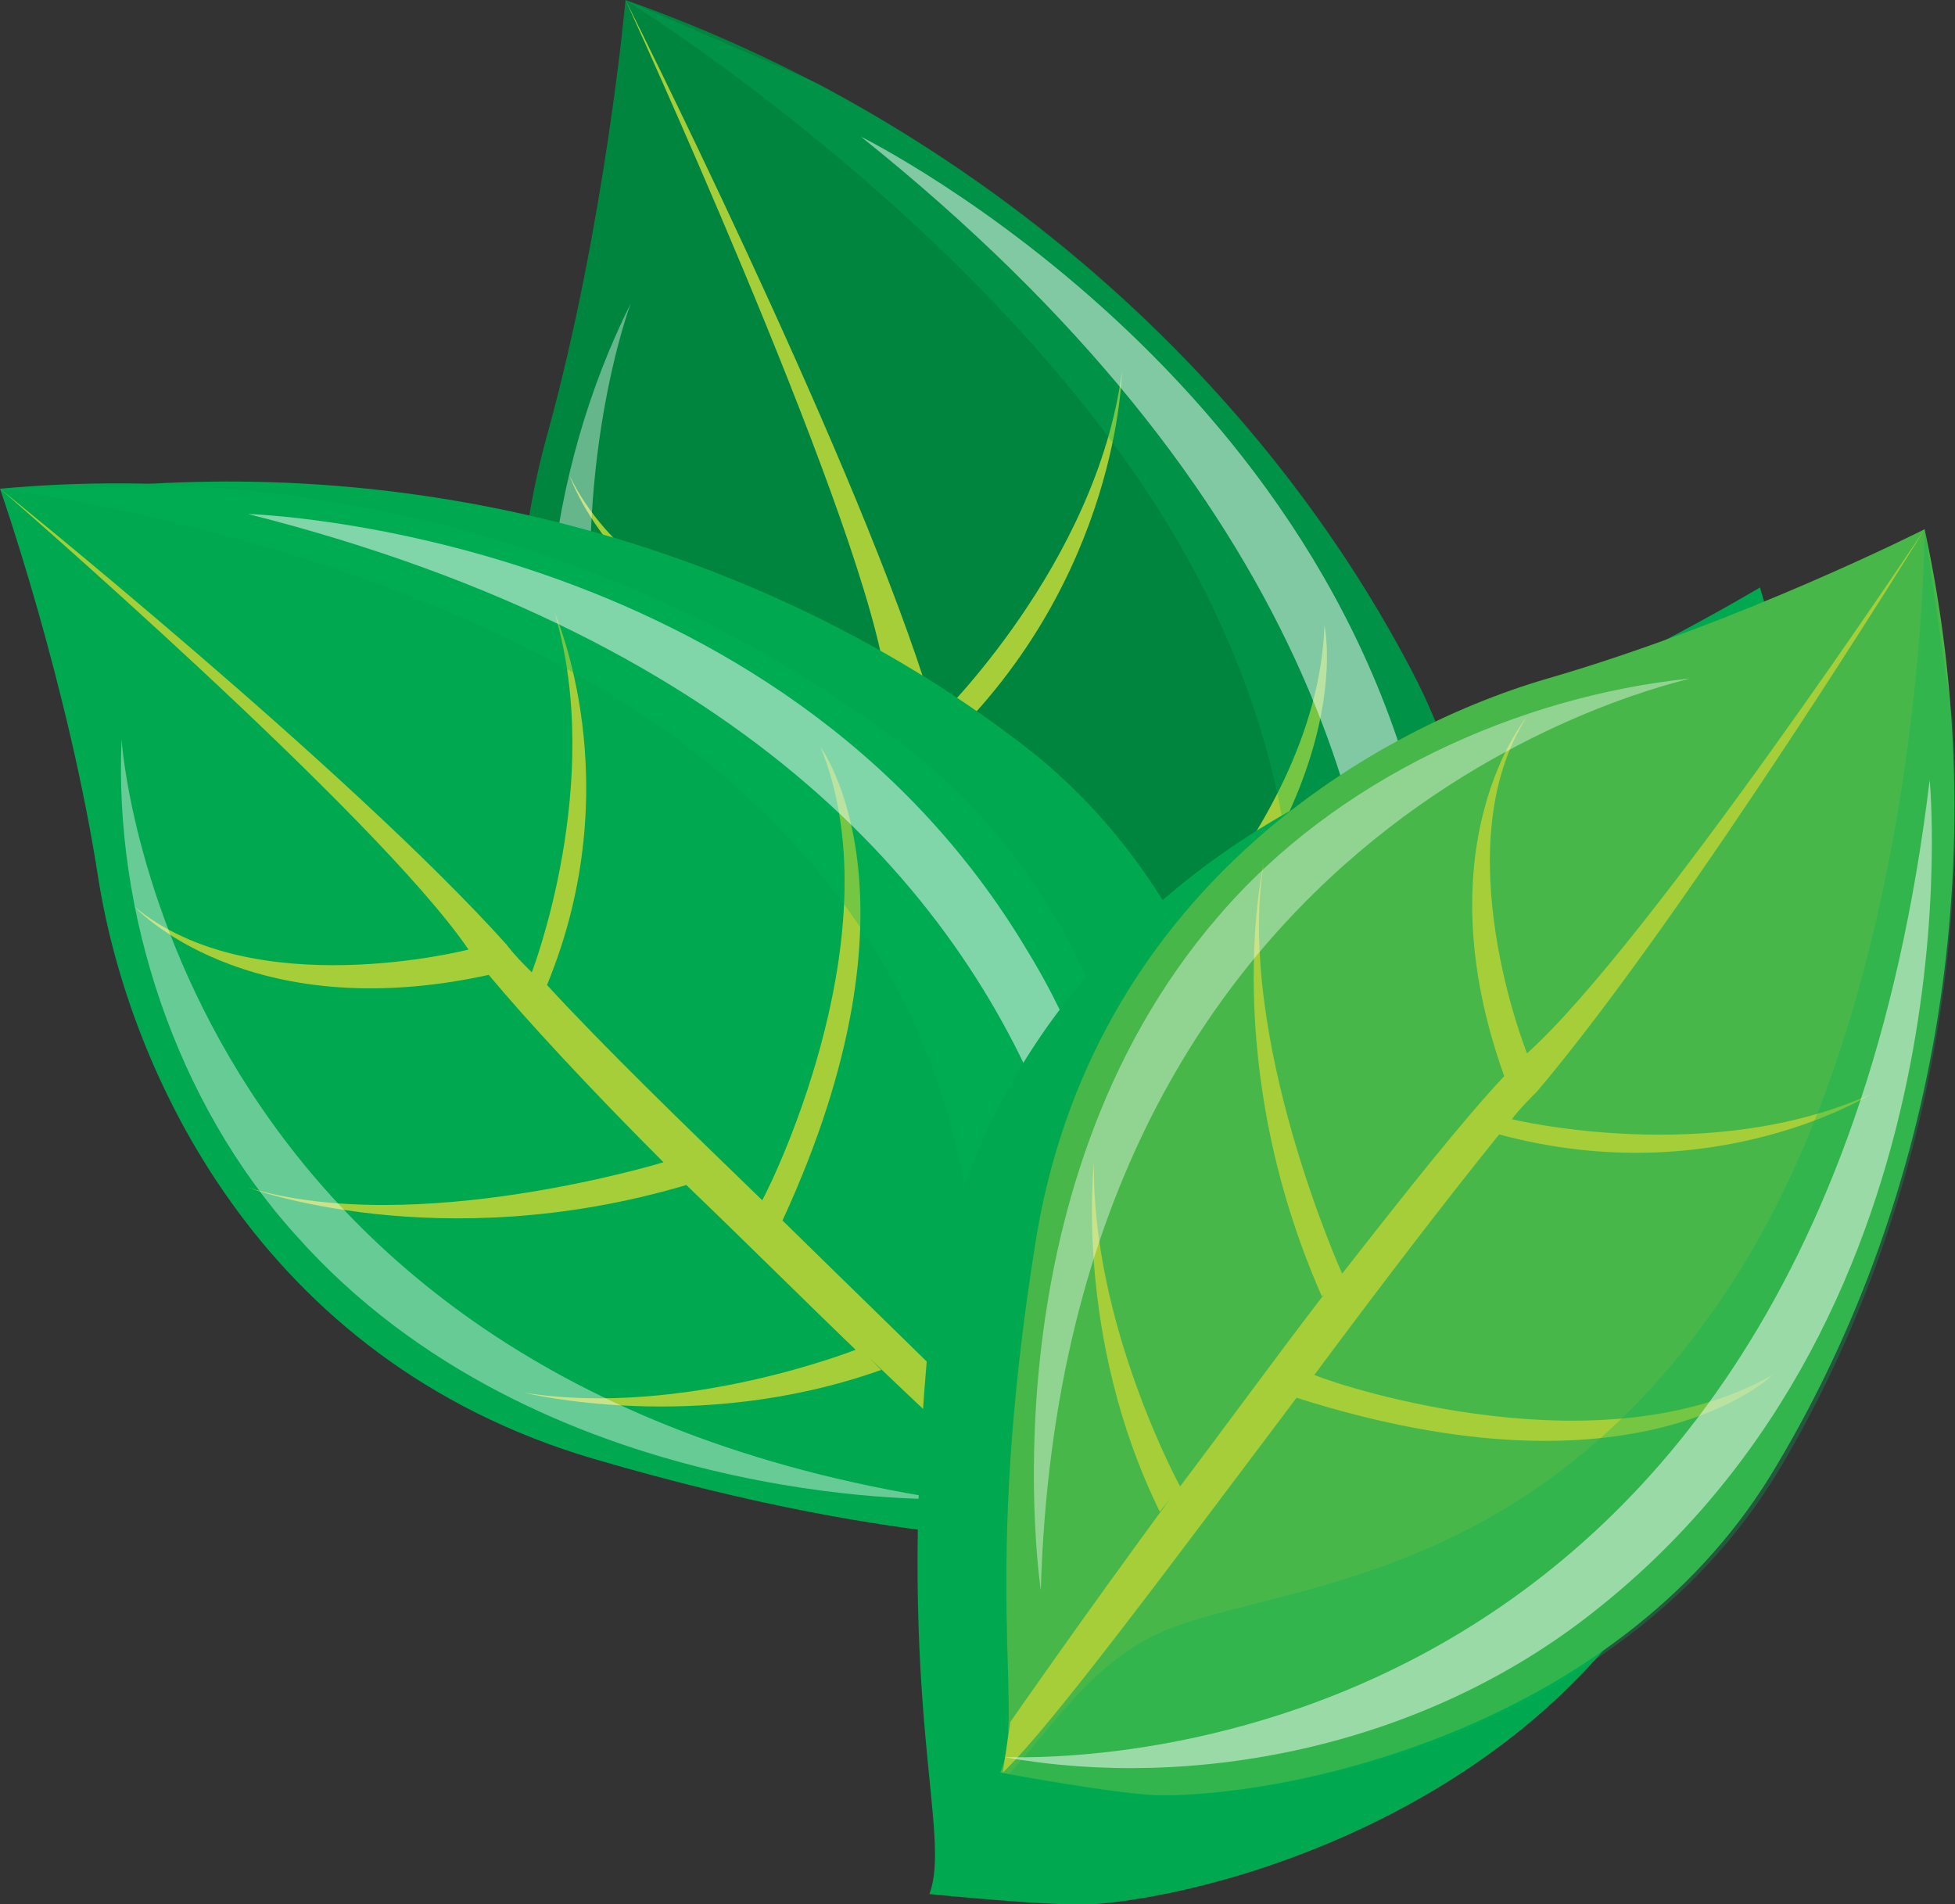 <svg version="1.1" xmlns="http://www.w3.org/2000/svg" xmlns:xlink="http://www.w3.org/1999/xlink" viewBox="0 0 77.2 75.2" style="enable-background:new 0 0 77.2 75.2;">
	<rect x="0" y="0" width="77.2" height="75.2" fill="#333333" stroke="none"/>
	<style type="text/css">
		.leaves2-0{fill:#00853F;}
		.leaves2-1{fill:#A6CE39;}
		.leaves2-2{opacity:0.3;fill:#00B259;}
		.leaves2-3{opacity:0.5;fill:#FFFFFF;}
		.leaves2-4{opacity:0.4;fill:#FFFFFF;}
		.leaves2-5{fill:#00A94F;}
		.leaves2-6{fill:#48B749;}
	</style>
	<g>
		<g>
			<path class="leaves2-0" d="M24.7,0c0,0-0.8,8.9-3.1,17.2c-2.2,7.9-2.3,21.6,9,31.5C42.1,58.6,47.8,59.8,49.4,62c0,0,3.6-4,4.5-5.5
				c3.1-5,7.9-18.6,1.8-30.1C49.5,14.6,38.3,4.8,24.7,0z"/>
			<path class="leaves2-1" d="M44.3,14.7c-1,7.6-7.3,13.7-7.3,13.7c-0.2-0.5-0.3-1.1-0.5-1.5C33.4,17.3,24.7,0,24.7,0s9,19.6,10.2,26.4
				c0,0-9.5-1.6-12.4-7.6c0,0,2.2,6.7,12.7,9c0.6,2.5,2,6.3,3.5,10.5c0,0-11.1-1.5-16.8-6.4c0,0,6.2,6.1,17.3,7.7l0-0.1
				c1.3,3.4,2.7,7,4,10.2L43,49.1c0,0-8-0.4-13.8-4.2c0,0,6,4.7,14.4,5.5l-0.3-0.7c2.5,6.1,4.5,10.9,4.5,10.9l1.7,1.4
				c-0.6-2.9-3.8-11-7.1-19.3c11.7-10.1,9.9-18,9.9-18C52,33.2,43,40.7,41.9,41.6c-1.7-4.4-3.4-8.8-4.6-12.2
				C44.2,22.8,44.3,14.7,44.3,14.7z"/>
			<path class="leaves2-2" d="M47.9,24c6.5,13.7,1.2,22.9,0,28.3c-0.8,3.6,0.9,6.9,1.6,9.6c0.6-0.7,3.6-4,4.4-5.4c3.1-5,7.9-18.6,1.8-30.1
				c-5-9.5-13.3-17.7-23.4-23.1L24.7,0C24.7,0,41.4,10.3,47.9,24z"/>
			<path class="leaves2-3" d="M34,5.4c0,0,20.5,10.1,22.8,31.1c1.1,9.6-2.5,19-8,25C48.9,61.5,69.1,33.5,34,5.4z"/>
			<path class="leaves2-4" d="M43.6,56.5c0,0-16-6.8-20.7-21.8c-2.4-7.5-1.3-16.1,2-22.7C24.9,12,15.2,37.8,43.6,56.5z"/>
		</g>
		<path class="leaves2-5" d="M4.6,19.2c0,0,2.7,7.7,3.9,15.5c1.2,7.4,6.3,18.9,19.5,22.8c13.3,3.9,18.5,2.8,20.7,4.1c0,0,1.5-4.7,1.7-6.3
			c0.6-5.4-0.5-18.5-9.9-25.8C30.8,22,17.8,18.1,4.6,19.2z"/>
		<g>
			<path class="leaves2-5" d="M0,19.3c0,0,2.7,7.7,3.9,15.5c1.2,7.4,6.3,18.9,19.5,22.8c13.3,3.9,18.5,2.8,20.7,4c0,0,1.5-4.7,1.7-6.3
				c0.6-5.4-0.5-18.5-9.9-25.8C26.2,22.1,13.1,18.1,0,19.3z"/>
			<path class="leaves2-1" d="M21.9,24.2c2,6.7-0.9,14.2-0.9,14.2c-0.4-0.4-0.7-0.7-1-1.1c-6.2-6.9-20-18-20-18s14.9,12.9,18.5,18.2
				c0,0-8.5,2.2-13.2-1.7c0,0,4.4,4.8,14,2.7c1.5,1.8,4,4.5,6.9,7.4c0,0-9.8,3-16.4,1c0,0,7.5,2.8,17.3-0.1L27,46.7
				c2.4,2.3,4.9,4.8,7.2,7l-0.4-0.4c0,0-6.8,2.7-13.1,1.7c0,0,6.8,1.7,14.1-0.9l-0.5-0.5c4.4,4.2,7.9,7.4,7.9,7.4l1.9,0.6
				c-1.6-2.2-7.4-7.7-13.2-13.4c5.9-12.8,1.5-18.7,1.5-18.7c2.9,7.1-1.7,16.8-2.3,17.9c-3.1-3-6.2-6-8.5-8.5
				C24.9,30.9,21.9,24.2,21.9,24.2z"/>
			<path class="leaves2-2" d="M28.4,30.5c10.6,9,9.7,18.6,10.8,23.6c0.7,3.3,3.3,5.4,5,7.4c0.3-0.8,1.5-4.7,1.6-6.1
				c0.6-5.4-0.5-18.5-9.9-25.8c-7.8-6-17.8-9.8-28.3-10.4L0,19.3C0,19.3,17.8,21.5,28.4,30.5z"/>
			<path class="leaves2-3" d="M9.8,20.3c0,0,20.9,0.6,30.8,17.3c4.6,7.5,5,16.8,2.8,23.9C43.4,61.4,49.7,30.4,9.8,20.3z"/>
			<path class="leaves2-4" d="M37.2,59.2c0,0-15.9,0.4-25.5-10.4C6.9,43.5,4.5,36,4.8,29.2C4.8,29.2,6.4,54.4,37.2,59.2z"/>
		</g>
		<path class="leaves2-5" d="M69.5,23.2c0,0-7,4.2-14.4,6.9c-7.1,2.6-17.3,9.9-18.5,23.6c-1.2,13.8,1,18.7,0.1,21.1c0,0,4.9,0.5,6.5,0.4
			c5.4-0.4,18-4.1,23.3-14.8C72,49.4,73.2,35.8,69.5,23.2z"/>
		<g>
			<path class="leaves2-6" d="M76,20.9c0,0-7.3,3.7-14.9,5.9c-7.2,2.1-18,8.6-20.2,22.2c-2.2,13.7-0.4,18.7-1.4,21c0,0,4.8,0.9,6.4,0.9
				c5.4,0,18.3-2.8,24.3-13.1C76.5,47.2,78.8,33.8,76,20.9z"/>
			<path class="leaves2-1" d="M73.9,43.2c-6.4,2.9-14.2,1-14.2,1c0.3-0.4,0.7-0.8,1-1.1C66.7,36,76,20.9,76,20.9S65.1,37.3,60.3,41.6
				c0,0-3.3-8.2,0-13.3c0,0-4.2,5-0.9,14.2c-1.6,1.7-3.9,4.6-6.4,7.8c0,0-4.2-9.3-3.1-16.2c0,0-1.8,7.8,2.3,17.1l0.1-0.1
				c-2,2.6-4.1,5.5-6,8l0.3-0.4c0,0-3.5-6.4-3.4-12.8c0,0-0.8,6.9,2.6,13.8l0.4-0.5c-3.6,4.9-6.3,8.8-6.3,8.8l-0.3,2
				c1.9-1.8,6.7-8.3,11.6-14.8c13.5,4.3,18.8-0.9,18.8-0.9c-6.7,3.8-16.9,0.5-18.1,0c2.6-3.5,5.2-6.9,7.3-9.5
				C67.7,47.1,73.9,43.2,73.9,43.2z"/>
			<path class="leaves2-2" d="M68.5,50.5c-7.5,11.7-17.2,12-22,13.7c-3.2,1.1-4.9,4-6.7,5.9c0.8,0.1,4.9,0.9,6.3,0.8
				c5.4,0,18.3-2.8,24.3-13.1c5-8.5,7.4-18.9,6.7-29.4L76,20.9C76,20.9,76,38.8,68.5,50.5z"/>
			<path class="leaves2-3" d="M76.2,30.8c0,0,2,20.8-13.2,32.8c-6.9,5.5-16,7.1-23.3,5.8C39.7,69.3,71.3,71.6,76.2,30.8z"/>
			<path class="leaves2-4" d="M41.1,62.8c0,0-2.4-15.7,7-26.6c4.7-5.5,11.9-8.7,18.6-9.4C66.7,26.9,42,31.7,41.1,62.8z"/>
		</g>
	</g>
</svg>
